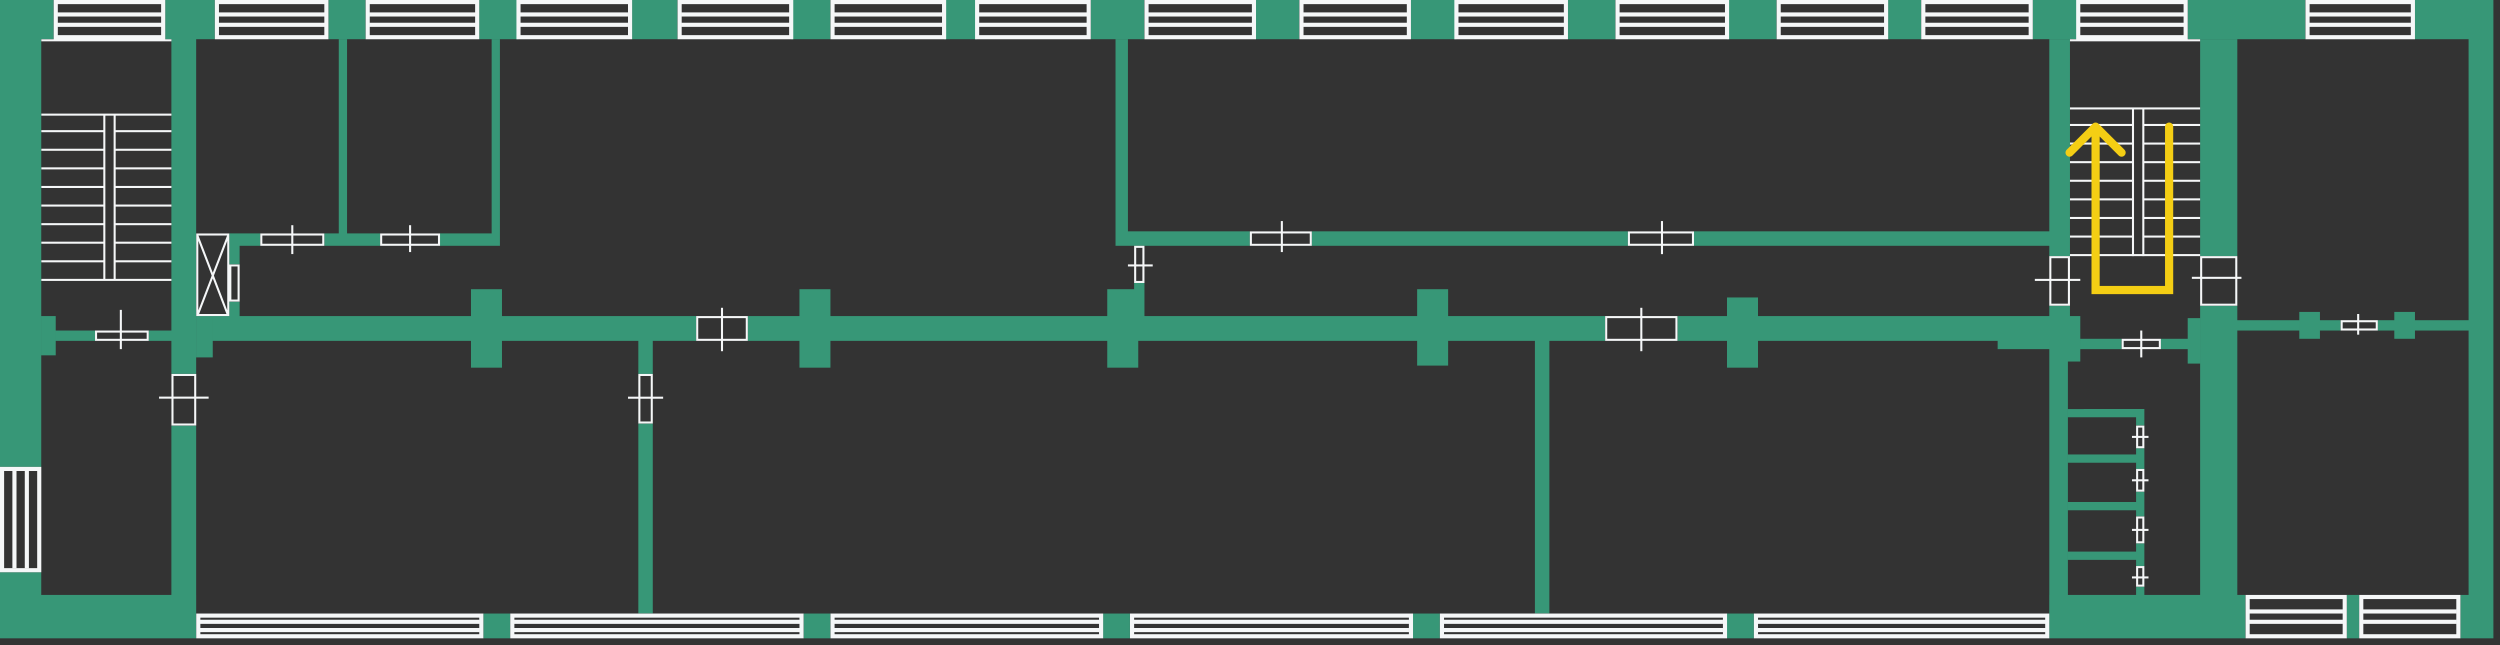 <svg width="306" height="79" viewBox="0 0 306 79" fill="none" xmlns="http://www.w3.org/2000/svg">
<rect x="0" y="0" width="306" height="79" fill="#333333" stroke="none"/>
<path fill-rule="evenodd" clip-rule="evenodd" d="M295.582 -0.006H305.191V4.798L305.191 72.818H302.157V40.456H295.591L295.591 41.468H293.062V40.456H291.04V39.192H293.062V38.18H295.591L295.591 39.192H302.157V4.798H295.582V-0.006ZM301.146 72.818V78.128H305.191V72.818H301.146ZM6.565 -0.005H-0.01V4.799H6.565V-0.005ZM-0.01 4.8H5.047V57.142H-0.01V4.8ZM5.047 70.037H-0.01V72.819H5.047V70.037ZM20.977 72.819H-0.01V78.129H24.012V72.819H24.011V52.085H20.977V72.819ZM20.22 -0.005H26.288V4.799H20.22V-0.005ZM44.748 -0.005H40.196V4.799H44.748V-0.005ZM58.654 -0.005H63.458V4.799H58.654V-0.005ZM82.93 -0.005H77.367V4.799H82.93V-0.005ZM96.837 -0.005H101.642V4.799H96.837V-0.005ZM119.594 -0.005H115.548V4.799H119.594V-0.005ZM133.5 -0.005H140.074V4.799H133.5V-0.005ZM159.039 -0.005H153.729V4.799H159.039V-0.005ZM172.693 -0.005H178.256V4.799H172.693V-0.005ZM217.45 -0.005H211.381V4.799H217.45V-0.005ZM231.105 -0.005H235.15V4.799H231.105V-0.005ZM254.367 -0.005H248.804V4.799H254.367V-0.005ZM267.768 -0.005H282.181V4.799H267.768V-0.005ZM250.834 72.819H250.828V78.129H274.85V72.819H273.847V40.456H281.43V39.192H273.847V37.422H269.296V72.819H262.469V71.811H261.457V72.819H253.11V44.249H254.627V41.721H253.11H253.11H250.834V72.819ZM287.24 72.819H288.757V78.129H287.24V72.819ZM214.669 75.095H211.381V78.129H214.669V75.095ZM172.947 75.095H176.235V78.129H172.947V75.095ZM138.305 75.095H135.018V78.129H138.305V75.095ZM98.353 75.095H101.641V78.129H98.353V75.095ZM62.448 75.095H59.161V78.129H62.448V75.095ZM20.977 4.8H24.011V45.764H20.977V41.719H18.199V40.454H20.977V4.8ZM5.051 38.684H6.821V43.489H5.051V38.684ZM6.822 40.454H11.626V41.719H6.822V40.454ZM138.816 34.639H140.08V38.684H173.458V35.398H177.251V38.684H196.469V41.719H91.531V38.684H97.852V35.398H101.645V38.684H135.528V35.398H138.816V34.639ZM26.04 38.684H24.017V43.742H26.04V38.684ZM28.066 38.684H26.041V41.719H85.21V38.684H61.442V35.398H57.649V38.684H29.33V36.916H28.066V38.684ZM250.834 38.684H215.179V36.409H211.386V38.684H205.318V41.719H254.626V38.684H253.363V37.422H250.834V38.684ZM211.386 41.719H215.179V45.006H211.386V41.719ZM177.251 41.719H173.458V44.753H177.251V41.719ZM135.528 41.719V45.006H139.321V41.719H135.528ZM97.852 41.719H101.645V45.006H97.852V41.719ZM61.442 41.719H57.649V45.006H61.442V41.719ZM244.512 41.72H250.833V42.731H244.512V41.72ZM197.735 -0.001H191.919V4.803H197.735V-0.001ZM78.132 41.721H79.901V45.766H78.132V41.721ZM79.901 51.835H78.132V75.099H79.901V51.835ZM187.873 41.721H189.643V75.098H187.873V41.721ZM259.687 41.468H254.629V42.733H259.687V41.468ZM267.776 42.733V44.503H269.293V38.94H267.776V41.468H264.489V42.733H267.776ZM283.961 38.18H281.432V41.468H283.961V40.456H286.488V39.192H283.961V38.18ZM273.847 4.803H269.296V31.354H273.847V4.803ZM250.834 4.803H253.363V31.354H250.834V30.089H207.343V28.319H250.834V4.803ZM199.252 28.319H160.564V30.089H199.252V28.319ZM136.541 28.319H152.977V30.089H136.541V28.319ZM61.19 28.572H53.857V30.09H61.19V28.572ZM39.696 28.572H46.523V30.09H39.696V28.572ZM31.859 28.572H28.066V30.089V30.09V32.365H29.33V30.09H31.859V28.572ZM136.541 4.803H138.058V28.319H136.541V4.803ZM61.19 4.803H60.179V28.572H61.19V4.803ZM41.467 4.803H42.478V28.572H41.467V4.803ZM261.457 50.065H262.469V52.088H261.457V51.077H253.114V50.066L261.457 50.065ZM261.457 55.628H253.114V56.639H261.457V57.398H262.469V54.869H261.457V55.628ZM253.114 61.444H261.457V60.179H262.469V63.214H261.457V62.456H253.114V61.444ZM261.457 67.513H253.114V68.524H261.457V69.283H262.469V66.501H261.457V67.513Z" fill="#379777"/>
<path fill-rule="evenodd" clip-rule="evenodd" d="M7.078 0.505H19.721V1.516H7.08V2.022H19.721V2.781H7.08V3.286H19.721V4.298H7.078V0.505ZM6.572 -0.001H7.078H19.721H20.227V0.505V4.298V4.803H19.721H7.078H6.572V4.298V0.505V-0.001ZM26.801 0.505H39.697V4.298H26.801L26.801 3.286H39.697V2.781H26.801V2.022H39.697V1.516H26.801L26.801 0.505ZM26.296 -0.001H26.801H39.697H40.203V0.505V4.298V4.803H39.697H26.801H26.296V4.298V0.505V-0.001ZM58.155 0.505H45.259V4.298H58.155V3.286H45.263V2.781H58.155V2.022H45.263V1.516H58.155V0.505ZM45.259 -0.001H44.754V0.505V4.298V4.803H45.259H58.155H58.661V4.298V0.505V-0.001H58.155H45.259ZM63.718 0.505H76.867V4.298H63.718V3.286H76.865V2.781H63.718V2.022H76.865V1.516H63.718V0.505ZM63.212 -0.001H63.718H76.867H77.373V0.505V4.298V4.803H76.867H63.718H63.212V4.298V0.505V-0.001ZM96.589 0.505H83.44V4.298H96.589V3.286H83.443V2.781H96.589V2.022H83.443V1.516H96.589V0.505ZM83.44 -0.001H82.934V0.505V4.298V4.803H83.44H96.589H97.095V4.298V0.505V-0.001H96.589H83.44ZM102.155 0.505H115.303V4.298H102.155V3.286H115.302V2.781H102.155V2.022H115.302V1.516H102.155V0.505ZM101.649 -0.001H102.155H115.303H115.809V0.505V4.298V4.803H115.303H102.155H101.649V4.298V0.505V-0.001ZM133.002 0.505H119.853V4.298H133.002V3.286H119.854V2.781H133.002V2.022H119.854V1.516H133.002V0.505ZM119.853 -0.001H119.347V0.505V4.298V4.803H119.853H133.002H133.508V4.298V0.505V-0.001H133.002H119.853ZM140.588 0.505H153.231V1.516H140.589V2.022H153.231V2.781H140.589V3.286H153.231V4.298H140.588V0.505ZM140.082 -0.001H140.588H153.231H153.736V0.505V4.298V4.803H153.231H140.588H140.082V4.298V0.505V-0.001ZM172.195 0.505H159.552V4.298H172.195V3.286H159.554V2.781H172.195V2.022H159.554V1.516H172.195V0.505ZM159.552 -0.001H159.046V0.505V4.298V4.803H159.552H172.195H172.7V4.298V0.505V-0.001H172.195H159.552ZM178.518 0.505H191.414V4.298H178.518V3.286H191.413V2.781H178.518V2.022H191.413V1.516H178.518V0.505ZM178.012 -0.001H178.518H191.414H191.92V0.505V4.298V4.803H191.414H178.518H178.012V4.298V0.505V-0.001ZM211.136 0.505H198.24V4.298H211.136V3.286H198.241V2.781H211.136V2.022H198.241V1.516H211.136V0.505ZM198.24 -0.001H197.734V0.505V4.298V4.803H198.24H211.136H211.642V4.298V0.505V-0.001H211.136H198.24ZM217.964 0.505H230.607V4.298H217.964V3.286H230.606V2.781H217.964V2.022H230.606V1.516H217.964V0.505ZM217.459 -0.001H217.964H230.607H231.113V0.505V4.298V4.803H230.607H217.964H217.459V4.298V0.505V-0.001ZM248.307 0.505H235.664V4.298H248.307V3.286H235.665V2.781H248.307V2.022H235.665V1.516H248.307V0.505ZM235.664 -0.001H235.158V0.505V4.298V4.803H235.664H248.307H248.813V4.298V0.505V-0.001H248.307H235.664ZM254.628 0.505H267.271V1.516H254.629V2.022H267.271V2.781H254.629V3.286H267.271V4.298H254.628V0.505ZM254.122 -0.001H254.628H267.271H267.777V0.505V4.298V4.803H267.271H254.628H254.122V4.298V0.505V-0.001ZM295.086 0.505H282.696V1.516H295.083V2.022H282.696V2.781H295.083V3.286H282.696V4.298H295.086V0.505ZM282.696 -0.001H282.19V0.505V4.298V4.803H282.696H295.086H295.592V4.298V0.505V-0.001H295.086H282.696ZM289.272 73.328H300.651V77.627H289.272V76.362H300.647V75.857H289.272V75.098H300.647V74.592H289.272V73.328ZM288.766 72.823H289.272H300.651H301.156V73.328V77.627V78.133H300.651H289.272H288.766V77.627V73.328V72.823ZM286.742 73.328H275.364V74.592H286.739V75.098H275.364V75.857H286.739V76.362H275.364V77.627H286.742V73.328ZM275.364 72.823H274.858V73.328V77.627V78.133H275.364H286.742H287.248V77.627V73.328V72.823H286.742H275.364ZM215.183 75.604H250.33L250.33 75.857H215.183V76.363H250.33V76.868H215.183V77.374H250.33L250.33 77.627H215.183V75.604ZM214.677 75.099H215.183H250.33H250.836V75.604V77.627V78.133H250.33H215.183H214.677V77.627V75.604V75.099ZM210.885 75.604H176.749V75.857H210.882V76.363H176.749V76.868H210.882V77.374H176.749V77.627H210.885V75.604ZM176.749 75.099H176.243V75.604V77.627V78.133H176.749H210.885H211.391V77.627V75.604V75.099H210.885H176.749ZM138.817 75.604H172.448V77.627H138.817V77.374H172.446V76.868H138.817V76.363H172.446V75.857H138.817V75.604ZM138.311 75.099H138.817H172.448H172.953V75.604V77.627V78.133H172.448H138.817H138.311V77.627V75.604V75.099ZM134.521 75.604H102.155V75.857H134.52V76.363H102.155V76.868H134.52V77.374H102.155V77.627H134.521V75.604ZM102.155 75.099H101.649V75.604V77.627V78.133H102.155H134.521H135.027V77.627V75.604V75.099H134.521H102.155ZM62.96 75.604H97.855V75.857H62.961V76.363H97.855V76.868H62.961V77.374H97.855V77.627H62.96V75.604ZM62.454 75.099H62.96H97.855H98.361V75.604V77.627V78.133H97.855H62.96H62.454V77.627V75.604V75.099ZM58.661 75.604H24.525V75.857H58.659V76.363H24.525V76.868H58.659V77.374H24.525V77.627H58.661V75.604ZM24.525 75.099H24.019V75.604V77.627V78.133H24.525H58.661H59.167V77.627V75.604V75.099H58.661H24.525ZM2.021 57.651H3.033L3.033 69.535H3.538L3.538 57.651H4.55V69.536H0.504V57.651H1.515L1.515 69.535H2.021L2.021 57.651ZM-0.002 57.146H0.504H4.55H5.055V57.651V69.536V70.042H4.55H0.504H-0.002V69.536V57.651V57.146ZM20.987 5.057H5.057V4.804H20.987V5.057ZM13.906 14.159H12.896L12.896 34.136H13.906L13.906 14.159ZM14.159 14.159L14.159 34.388L13.906 34.388L12.896 34.388L12.643 34.388L12.643 14.159H5.057V13.907H20.987V14.159H14.159ZM14.16 16.183L20.987 16.183V15.93H14.16V16.183ZM20.987 18.459L14.16 18.459V18.206H20.987V18.459ZM14.16 20.735H20.987V20.482H14.16V20.735ZM20.987 23.009H14.16V22.756L20.987 22.756V23.009ZM14.16 25.285H20.987V25.032L14.16 25.032V25.285ZM20.987 27.561H14.16V27.309L20.987 27.309V27.561ZM14.16 29.837H20.987V29.584L14.16 29.584V29.837ZM20.987 32.112H14.16V31.86L20.987 31.86V32.112ZM14.16 34.388H20.987V34.136L14.16 34.136V34.388ZM12.643 16.183L5.057 16.183V15.93H12.643V16.183ZM5.057 20.735H12.643V20.482H5.057V20.735ZM12.643 25.285H5.057V25.032L12.643 25.032V25.285ZM5.057 29.837H12.643V29.584L5.057 29.584V29.837ZM12.643 18.459L5.057 18.459V18.206H12.643V18.459ZM5.057 23.009H12.643V22.756L5.057 22.756V23.009ZM12.643 27.561H5.057V27.309L12.643 27.309V27.561ZM5.057 32.112H12.643V31.86L5.057 31.86V32.112ZM12.643 34.388H5.057V34.136L12.643 34.136V34.388ZM253.365 5.057H269.295V4.804H253.365V5.057ZM261.205 13.401H262.215V31.101H261.205V13.401ZM262.468 31.355V13.401H269.295V13.149H253.365V13.401H260.952V31.355H261.205V31.354H262.215V31.355H262.468ZM269.295 15.424L262.468 15.424V15.171L269.295 15.171V15.424ZM262.468 17.7L269.295 17.7V17.447H262.468V17.7ZM269.295 19.975L262.468 19.975V19.722H269.295V19.975ZM262.468 22.251H269.295V21.998L262.468 21.998V22.251ZM269.295 24.527H262.468V24.274L269.295 24.274V24.527ZM262.468 26.803H269.295V26.55L262.468 26.55V26.803ZM269.295 29.079H262.468V28.826L269.295 28.826V29.079ZM262.468 31.354H269.295V31.101L262.468 31.101V31.354ZM260.951 15.424L253.365 15.424V15.171L260.951 15.171V15.424ZM253.365 19.975L260.951 19.975V19.722H253.365V19.975ZM260.951 24.527H253.365V24.274L260.951 24.274V24.527ZM253.365 29.079H260.951V28.826L253.365 28.826V29.079ZM260.951 17.7L253.365 17.7V17.447H260.951V17.7ZM253.365 22.251H260.951V21.998L253.365 21.998V22.251ZM260.951 26.803H253.365V26.55L260.951 26.55V26.803ZM253.365 31.354H260.951V31.101L253.365 31.101V31.354ZM14.665 41.721V42.733H14.918V41.721H17.952H18.205V41.468V40.71V40.457H17.952H14.918V37.928H14.665V40.457H11.883H11.63V40.71V41.468V41.721H11.883H14.665ZM14.918 41.468H17.952V40.71H14.918V41.468ZM14.665 40.71V41.468H11.883V40.71H14.665ZM35.651 31.101V30.09H32.111H31.858V29.837V28.825V28.573H32.111H35.651V27.561H35.904V28.573H39.444H39.697V28.825V29.837V30.09H39.444H35.904V31.101H35.651ZM39.444 29.837H35.904V28.825H39.444V29.837ZM35.651 29.837V28.825H32.111V29.837H35.651ZM24.274 37.984V29.483L25.909 33.734L24.274 37.984ZM24.372 38.435L26.044 34.086L27.717 38.435H24.372ZM26.18 33.734L27.814 37.983V29.484L26.18 33.734ZM28.067 28.826V28.573H27.814H24.274H24.021V28.826V28.826V38.435V38.688H24.274H24.274H27.814H28.067V38.435V28.827L28.067 28.826L28.067 28.826ZM27.796 28.826L26.044 33.381L24.293 28.826H27.796ZM28.32 36.665V32.619H29.079V36.665H28.32ZM28.067 36.918V36.665V32.619V32.367H28.32H29.079H29.331V32.619V36.665V36.918H29.079H28.32H28.067ZM21.238 46.02V48.548H23.767V46.02H21.238ZM19.468 48.548H20.985V46.02V45.767H21.238H23.767H24.019V46.02V48.548H25.536V48.801H24.019V51.836V52.088H23.767H21.238H20.985V51.836V48.801H19.468V48.548ZM23.767 51.836V48.801H21.238V51.836H23.767ZM50.068 30.09V30.849H50.321V30.09H53.608H53.861V29.837V28.826V28.573H53.608H50.321V27.561H50.068V28.573H46.781H46.528V28.826V29.837V30.09H46.781H50.068ZM50.321 29.837H53.608V28.826L50.321 28.826V29.837ZM50.068 28.826V29.837H46.781V28.826H50.068ZM78.385 46.021V48.55H79.65V46.021H78.385ZM76.868 48.55H78.132V46.021V45.768H78.385H79.65H79.902V46.021V48.55H81.167V48.802H79.902V51.584V51.837H79.65H78.385H78.132V51.584V48.802H76.868V48.55ZM79.65 51.584V48.802H78.385V51.584H79.65ZM88.247 41.722V42.987H88.499V41.722H91.281H91.533V41.469L91.533 38.941V38.688H91.281H88.499V37.677H88.247V38.688H85.465H85.212V38.941V41.469V41.722H85.465H88.247ZM88.499 41.469H91.281V38.941H88.499V41.469ZM88.247 38.941V41.469H85.465V38.941H88.247ZM139.071 30.343V32.366H139.829V30.343H139.071ZM138.059 32.366H138.818V30.343V30.09H139.071H139.829H140.082V30.343V32.366H141.093V32.619H140.082V34.389V34.642H139.829H139.071H138.818V34.389V32.619H138.059V32.366ZM139.829 34.389V32.619H139.071V34.389H139.829ZM156.772 30.09V30.849H157.025V30.09H160.313H160.565V29.838V28.573V28.32H160.313H157.025V27.056H156.772V28.32H153.232H152.98V28.573V29.838V30.09H153.232H156.772ZM157.025 29.838H160.313V28.573H157.025V29.838ZM156.772 28.573V29.838H153.232V28.573H156.772ZM203.299 31.102V30.09H199.507H199.254V29.837V28.573V28.32H199.507H203.299V27.056H203.552V28.32H207.093H207.346V28.573V29.837V30.09H207.093H203.552V31.102H203.299ZM207.093 29.837H203.552V28.573H207.093V29.837ZM203.299 29.837V28.573H199.507V29.837H203.299ZM200.771 41.722V42.987H201.024V41.722H205.07H205.323V41.469V38.94V38.688H205.07H201.024V37.676H200.771V38.688H196.725H196.472V38.94V41.469V41.722H196.725H200.771ZM201.024 41.469H205.07V38.94H201.024V41.469ZM200.771 38.94V41.469H196.725V38.94H200.771ZM253.11 31.607H251.087V34.135H253.11V31.607ZM249.064 34.135H250.834V31.607V31.354H251.087H253.11H253.363V31.607V34.135H254.627V34.388H253.363V37.17V37.423H253.11H251.087H250.834V37.17V34.388H249.064V34.135ZM253.11 37.17V34.388H251.087V37.17H253.11ZM269.549 31.607H273.594V33.883H269.549V31.607ZM269.296 33.883H268.285V34.136H269.296V37.17V37.423H269.549H273.594H273.847V37.17V34.136H274.353V33.883H273.847V31.607V31.354H273.594H269.549H269.296V31.607V33.883ZM273.594 34.136V37.17H269.549V34.136H273.594ZM261.964 43.744V42.733H259.942H259.689V42.48V41.721V41.468H259.942H261.964V40.457H262.217V41.468H264.24H264.493V41.721V42.48V42.733H264.24H262.217V43.744H261.964ZM264.24 42.48H262.217V41.721H264.24V42.48ZM261.964 42.48V41.721H259.942V42.48H261.964ZM261.711 52.342H262.217V53.354H261.711V52.342ZM262.47 52.342V53.354H262.976V53.607H262.47V54.618V54.871H262.217H261.711H261.459V54.618V53.607H260.954V53.354H261.459V52.342V52.09H261.711H262.217H262.47V52.342ZM261.711 53.607H262.217V54.618H261.711V53.607ZM261.711 57.653H262.217V58.664H261.711V57.653ZM261.459 58.664H260.954V58.916H261.459V59.928V60.181H261.711H262.217H262.47V59.928V58.916H262.976V58.664H262.47V57.653V57.4H262.217H261.711H261.459V57.653V58.664ZM262.217 58.916V59.928H261.711V58.916H262.217ZM262.217 63.468H261.711V64.733H262.217V63.468ZM260.954 64.733H261.459V63.468V63.215H261.711H262.217H262.47V63.468V64.733H262.976V64.986H262.47V66.25V66.503H262.217H261.711H261.459V66.25V64.986H260.954V64.733ZM262.217 66.25V64.986H261.711V66.25H262.217ZM261.711 69.537H262.217V70.549H261.711V69.537ZM261.459 70.549H260.954V70.802H261.459V71.559V71.812H261.711H262.217H262.47V71.559V70.802H262.976V70.549H262.47V69.537V69.284H262.217H261.711H261.459V69.537V70.549ZM262.217 70.802V71.559H261.711V70.802H262.217ZM288.513 40.962V40.457H286.745H286.492V40.204V39.445V39.193H286.745H288.513V38.434H288.766V39.193H290.791H291.044V39.445V40.204V40.457H290.791H288.766V40.962H288.513ZM290.791 40.204H288.766V39.445H290.791V40.204ZM288.513 40.204V39.445H286.745V40.204H288.513Z" fill="#F5F7F8"/>
<path d="M266 15.5C266 15.224 265.776 15 265.5 15C265.224 15 265 15.224 265 15.5H266ZM265.5 35.5V36H266V35.5H265.5ZM256.5 35.5H256V36H256.5V35.5ZM256.854 15.146C256.658 14.951 256.342 14.951 256.146 15.146L252.964 18.328C252.769 18.524 252.769 18.84 252.964 19.035C253.16 19.231 253.476 19.231 253.672 19.035L256.5 16.207L259.328 19.035C259.524 19.231 259.84 19.231 260.036 19.035C260.231 18.84 260.231 18.524 260.036 18.328L256.854 15.146ZM265 15.5V35.5H266V15.5H265ZM265.5 35H256.5V36H265.5V35ZM257 35.5V15.5H256V35.5H257Z" fill="#F4CE14"/>
</svg>
